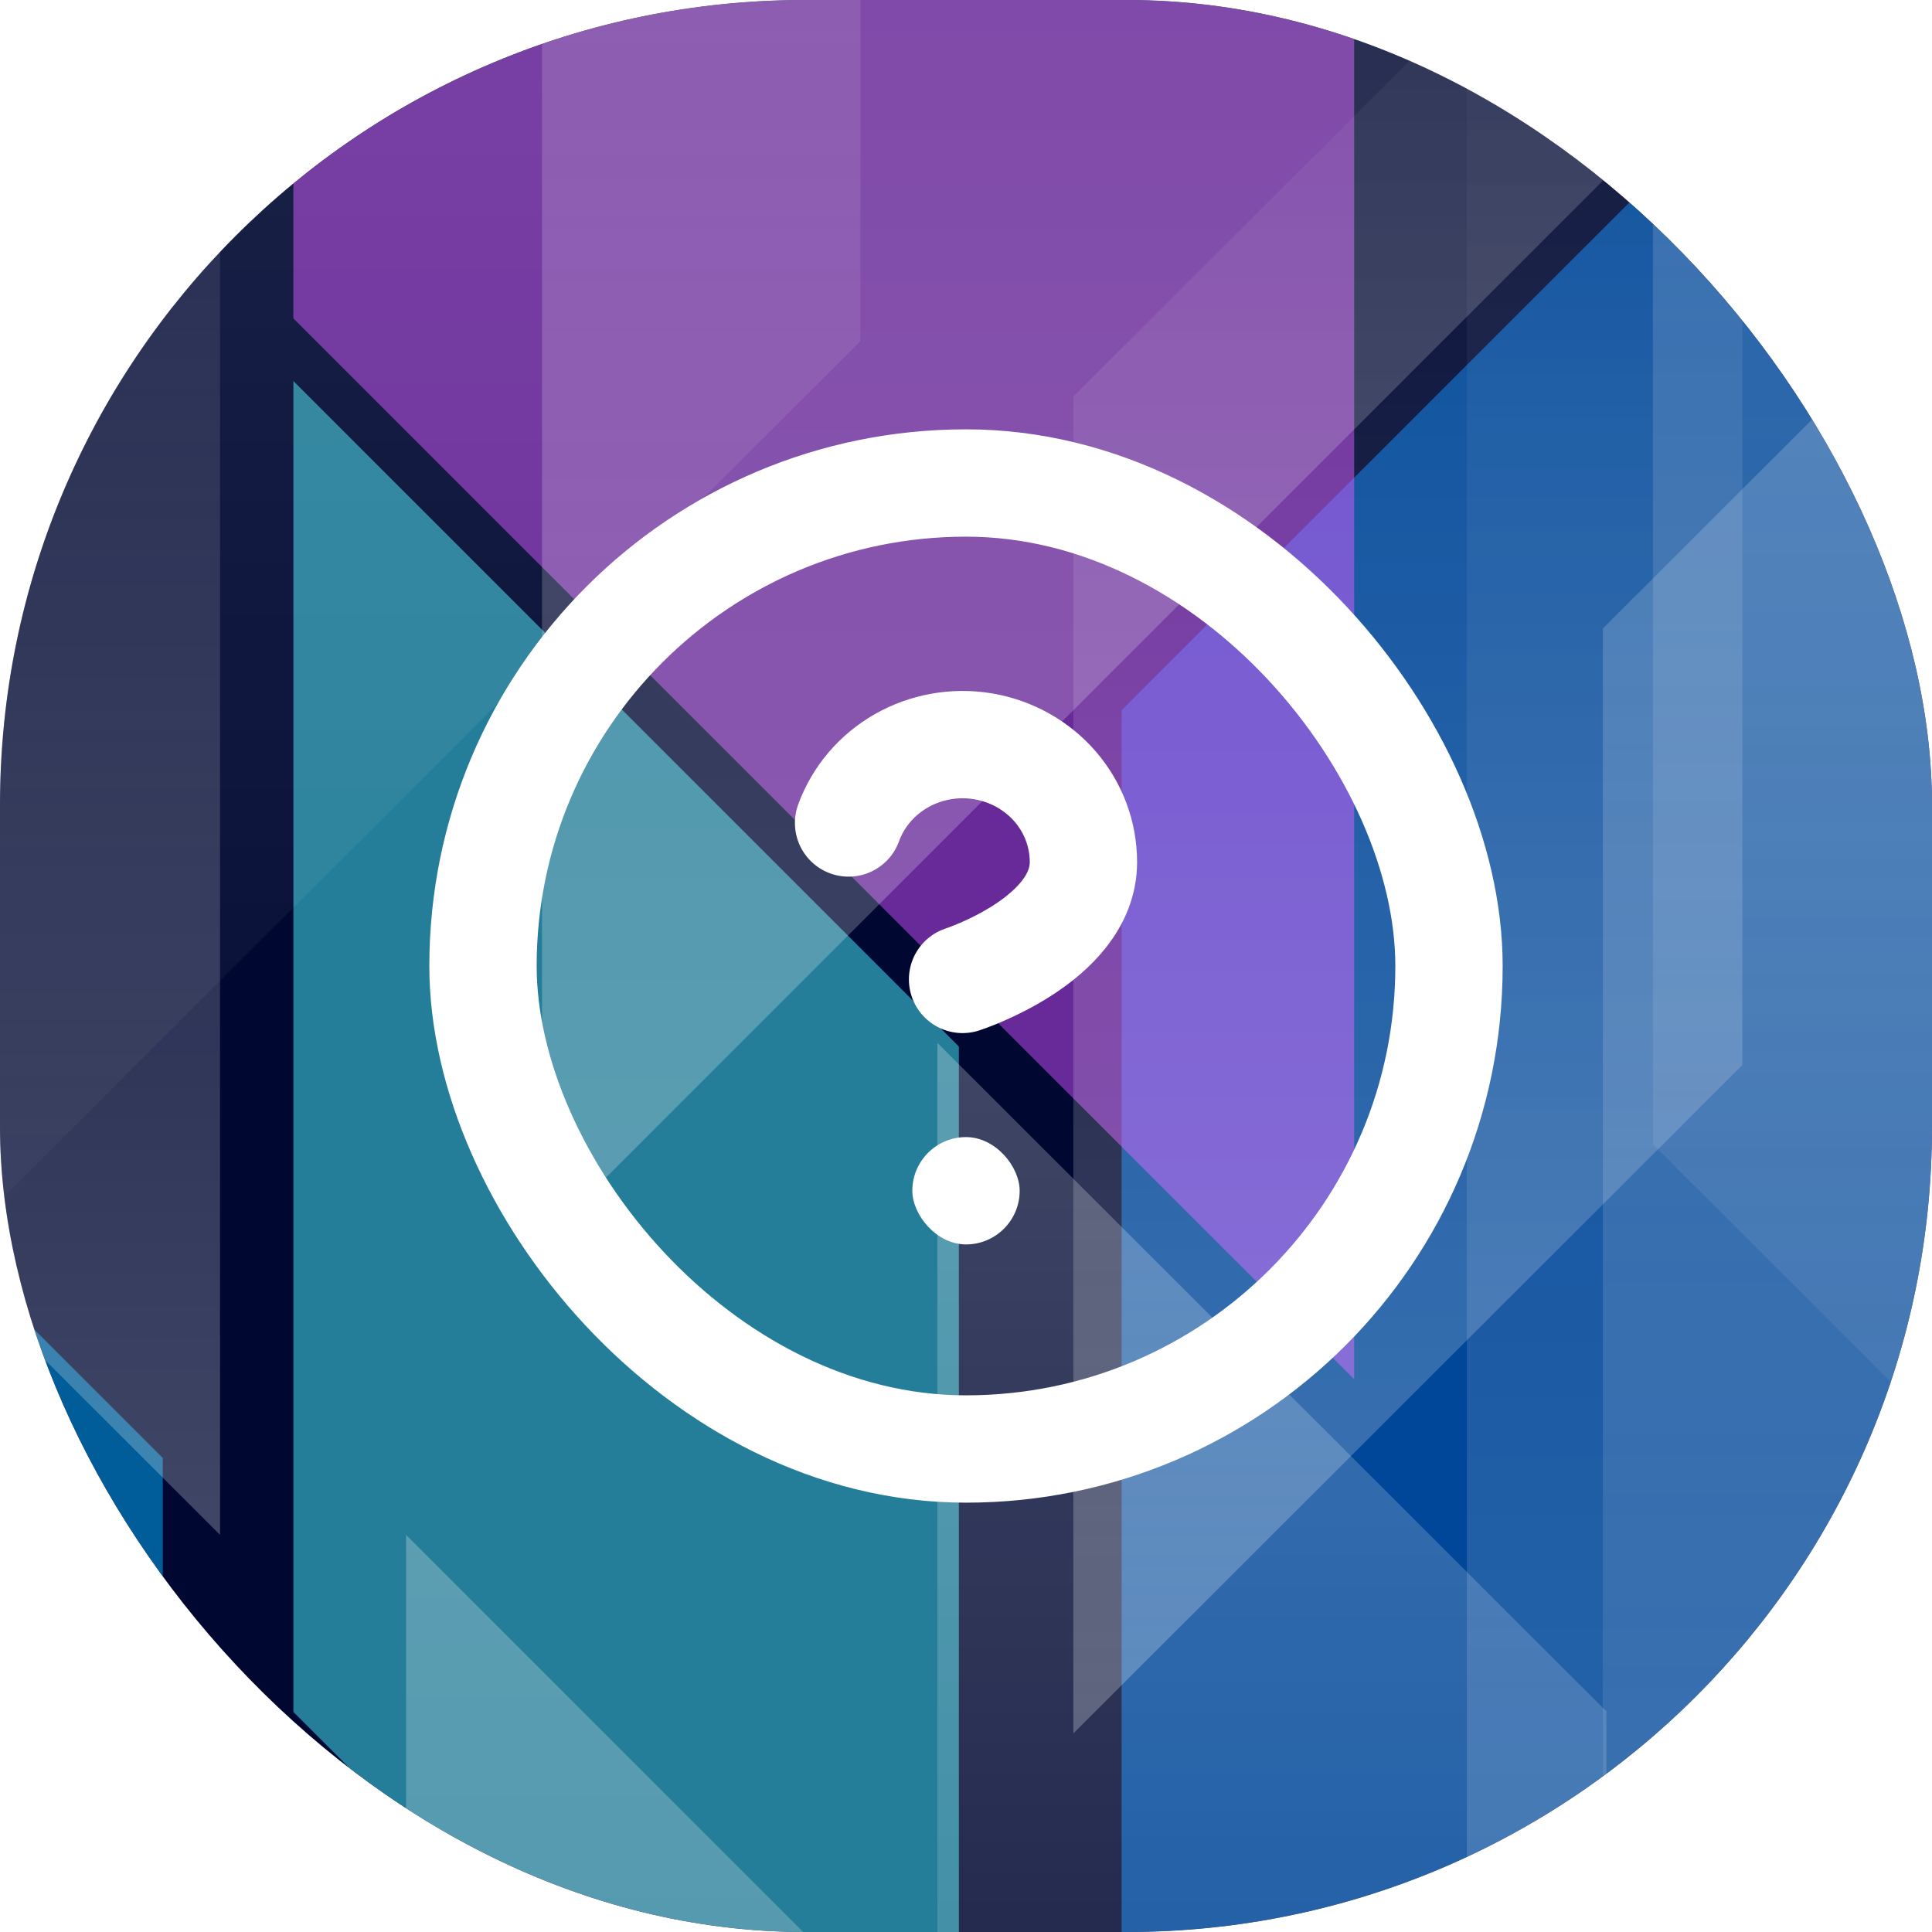 <svg width="36" height="36" viewBox="0 0 36 36" fill="none" xmlns="http://www.w3.org/2000/svg">
<g clip-path="url(#clip0_52_356)">
<g clip-path="url(#clip1_52_356)">
<rect width="64" height="36" transform="translate(-14)" fill="#000832"/>
<g opacity="0.5" filter="url(#filter0_f_52_356)">
<path d="M-16.733 46.933V7.4L3.033 27.167V66.7L-16.733 46.933Z" fill="#00B2FF"/>
</g>
<g opacity="0.5" filter="url(#filter1_f_52_356)">
<path d="M20.9 13.233V52.767L40.667 33V-6.533L20.9 13.233Z" fill="#0085FF"/>
</g>
<g opacity="0.5" filter="url(#filter2_f_52_356)">
<path d="M25.233 -13.833V25.7L5.467 5.933V-33.6L25.233 -13.833Z" fill="#D049FF"/>
</g>
<g opacity="0.5" filter="url(#filter3_f_52_356)">
<path d="M17.867 19.5V44.3L5.467 31.9V7.1L17.867 19.5Z" fill="#49F4FF"/>
</g>
<g opacity="0.5" filter="url(#filter4_f_52_356)">
<path d="M56.2 31.867V56.667L43.8 44.267V19.467L56.2 31.867Z" fill="#0057FF"/>
</g>
<g style="mix-blend-mode:overlay">
<path d="M-18.8 45.867V6.333L0.967 26.1V65.633L-18.8 45.867Z" fill="url(#paint0_linear_52_356)"/>
<path d="M29.867 3.367V-36.167L10.1 -16.4V23.133L29.867 3.367Z" fill="url(#paint1_linear_52_356)"/>
<path d="M32.467 19.844V-5.067L20 7.389V32.3L32.467 19.844Z" fill="url(#paint2_linear_52_356)"/>
<path d="M-6.833 -16.489V29.2L16.033 6.356V-39.333L-6.833 -16.489Z" fill="url(#paint3_linear_52_356)"/>
<path d="M56.2 53.256V7.567L33.333 30.411V76.1L56.2 53.256Z" fill="url(#paint4_linear_52_356)"/>
<path d="M29.867 11.711V57.4L52.733 34.556V-11.133L29.867 11.711Z" fill="url(#paint5_linear_52_356)"/>
</g>
<g style="mix-blend-mode:plus-lighter">
<path d="M27.333 48.367V87.9L7.567 68.133V28.6L27.333 48.367Z" fill="url(#paint6_linear_52_356)"/>
<path d="M29.933 31.889V56.8L17.467 44.344V19.433L29.933 31.889Z" fill="url(#paint7_linear_52_356)"/>
<path d="M-8.367 16.145V-8.767L4.1 3.689V28.6L-8.367 16.145Z" fill="url(#paint8_linear_52_356)"/>
<path d="M-9.367 68.222V22.533L13.5 45.378V91.067L-9.367 68.222Z" fill="url(#paint9_linear_52_356)"/>
<path d="M53.667 -1.522V44.167L30.8 21.322V-24.367L53.667 -1.522Z" fill="url(#paint10_linear_52_356)"/>
<path d="M27.333 40.022V-5.667L50.2 17.178V62.867L27.333 40.022Z" fill="url(#paint11_linear_52_356)"/>
</g>
</g>
<g clip-path="url(#clip2_52_356)">
<rect x="9" y="9" width="18" height="18" rx="9" stroke="white" stroke-width="2"/>
<g clip-path="url(#clip3_52_356)">
<path d="M15.812 15.335C15.989 14.848 16.337 14.438 16.796 14.176C17.254 13.915 17.793 13.819 18.317 13.906C18.841 13.994 19.316 14.258 19.659 14.653C20.001 15.048 20.188 15.548 20.188 16.064C20.188 17.521 17.936 18.25 17.936 18.25" stroke="white" stroke-width="2" stroke-linecap="round" stroke-linejoin="round"/>
</g>
<rect x="17" y="21.188" width="2" height="2" rx="1" fill="white"/>
</g>
</g>
<defs>
<filter id="filter0_f_52_356" x="-33.4" y="-9.267" width="53.1" height="92.633" filterUnits="userSpaceOnUse" color-interpolation-filters="sRGB">
<feFlood flood-opacity="0" result="BackgroundImageFix"/>
<feBlend mode="normal" in="SourceGraphic" in2="BackgroundImageFix" result="shape"/>
<feGaussianBlur stdDeviation="8.333" result="effect1_foregroundBlur_52_356"/>
</filter>
<filter id="filter1_f_52_356" x="4.233" y="-23.2" width="53.1" height="92.633" filterUnits="userSpaceOnUse" color-interpolation-filters="sRGB">
<feFlood flood-opacity="0" result="BackgroundImageFix"/>
<feBlend mode="normal" in="SourceGraphic" in2="BackgroundImageFix" result="shape"/>
<feGaussianBlur stdDeviation="8.333" result="effect1_foregroundBlur_52_356"/>
</filter>
<filter id="filter2_f_52_356" x="-11.2" y="-50.267" width="53.1" height="92.633" filterUnits="userSpaceOnUse" color-interpolation-filters="sRGB">
<feFlood flood-opacity="0" result="BackgroundImageFix"/>
<feBlend mode="normal" in="SourceGraphic" in2="BackgroundImageFix" result="shape"/>
<feGaussianBlur stdDeviation="8.333" result="effect1_foregroundBlur_52_356"/>
</filter>
<filter id="filter3_f_52_356" x="-11.2" y="-9.567" width="45.733" height="70.533" filterUnits="userSpaceOnUse" color-interpolation-filters="sRGB">
<feFlood flood-opacity="0" result="BackgroundImageFix"/>
<feBlend mode="normal" in="SourceGraphic" in2="BackgroundImageFix" result="shape"/>
<feGaussianBlur stdDeviation="8.333" result="effect1_foregroundBlur_52_356"/>
</filter>
<filter id="filter4_f_52_356" x="27.133" y="2.8" width="45.733" height="70.533" filterUnits="userSpaceOnUse" color-interpolation-filters="sRGB">
<feFlood flood-opacity="0" result="BackgroundImageFix"/>
<feBlend mode="normal" in="SourceGraphic" in2="BackgroundImageFix" result="shape"/>
<feGaussianBlur stdDeviation="8.333" result="effect1_foregroundBlur_52_356"/>
</filter>
<linearGradient id="paint0_linear_52_356" x1="-8.917" y1="65.633" x2="-8.917" y2="6.333" gradientUnits="userSpaceOnUse">
<stop stop-color="white" stop-opacity="0.25"/>
<stop offset="1" stop-color="white" stop-opacity="0"/>
</linearGradient>
<linearGradient id="paint1_linear_52_356" x1="19.983" y1="23.133" x2="19.983" y2="-36.167" gradientUnits="userSpaceOnUse">
<stop stop-color="white" stop-opacity="0.25"/>
<stop offset="1" stop-color="white" stop-opacity="0"/>
</linearGradient>
<linearGradient id="paint2_linear_52_356" x1="26.233" y1="32.3" x2="26.233" y2="-5.067" gradientUnits="userSpaceOnUse">
<stop stop-color="white" stop-opacity="0.25"/>
<stop offset="1" stop-color="white" stop-opacity="0"/>
</linearGradient>
<linearGradient id="paint3_linear_52_356" x1="4.6" y1="-39.333" x2="4.6" y2="29.2" gradientUnits="userSpaceOnUse">
<stop stop-color="white" stop-opacity="0.25"/>
<stop offset="1" stop-color="white" stop-opacity="0"/>
</linearGradient>
<linearGradient id="paint4_linear_52_356" x1="44.767" y1="76.1" x2="44.767" y2="7.567" gradientUnits="userSpaceOnUse">
<stop stop-color="white" stop-opacity="0.25"/>
<stop offset="1" stop-color="white" stop-opacity="0"/>
</linearGradient>
<linearGradient id="paint5_linear_52_356" x1="41.3" y1="-11.133" x2="41.3" y2="57.4" gradientUnits="userSpaceOnUse">
<stop stop-color="white" stop-opacity="0.25"/>
<stop offset="1" stop-color="white" stop-opacity="0"/>
</linearGradient>
<linearGradient id="paint6_linear_52_356" x1="17.45" y1="28.6" x2="17.45" y2="87.9" gradientUnits="userSpaceOnUse">
<stop stop-color="white" stop-opacity="0.25"/>
<stop offset="1" stop-color="white" stop-opacity="0"/>
</linearGradient>
<linearGradient id="paint7_linear_52_356" x1="23.7" y1="19.433" x2="23.7" y2="56.8" gradientUnits="userSpaceOnUse">
<stop stop-color="white" stop-opacity="0.25"/>
<stop offset="1" stop-color="white" stop-opacity="0"/>
</linearGradient>
<linearGradient id="paint8_linear_52_356" x1="-2.133" y1="28.6" x2="-2.133" y2="-8.767" gradientUnits="userSpaceOnUse">
<stop stop-color="white" stop-opacity="0.25"/>
<stop offset="1" stop-color="white" stop-opacity="0"/>
</linearGradient>
<linearGradient id="paint9_linear_52_356" x1="2.067" y1="91.067" x2="2.067" y2="22.533" gradientUnits="userSpaceOnUse">
<stop stop-color="white" stop-opacity="0.25"/>
<stop offset="1" stop-color="white" stop-opacity="0"/>
</linearGradient>
<linearGradient id="paint10_linear_52_356" x1="42.233" y1="-24.367" x2="42.233" y2="44.167" gradientUnits="userSpaceOnUse">
<stop stop-color="white" stop-opacity="0.25"/>
<stop offset="1" stop-color="white" stop-opacity="0"/>
</linearGradient>
<linearGradient id="paint11_linear_52_356" x1="38.767" y1="62.867" x2="38.767" y2="-5.667" gradientUnits="userSpaceOnUse">
<stop stop-color="white" stop-opacity="0.25"/>
<stop offset="1" stop-color="white" stop-opacity="0"/>
</linearGradient>
<clipPath id="clip0_52_356">
<rect width="36" height="36" rx="15" fill="white"/>
</clipPath>
<clipPath id="clip1_52_356">
<rect width="64" height="36" fill="white" transform="translate(-14)"/>
</clipPath>
<clipPath id="clip2_52_356">
<rect width="20" height="20" fill="white" transform="translate(8 8)"/>
</clipPath>
<clipPath id="clip3_52_356">
<rect width="6.5" height="6.5" fill="white" transform="translate(14.75 12.812)"/>
</clipPath>
</defs>
</svg>

